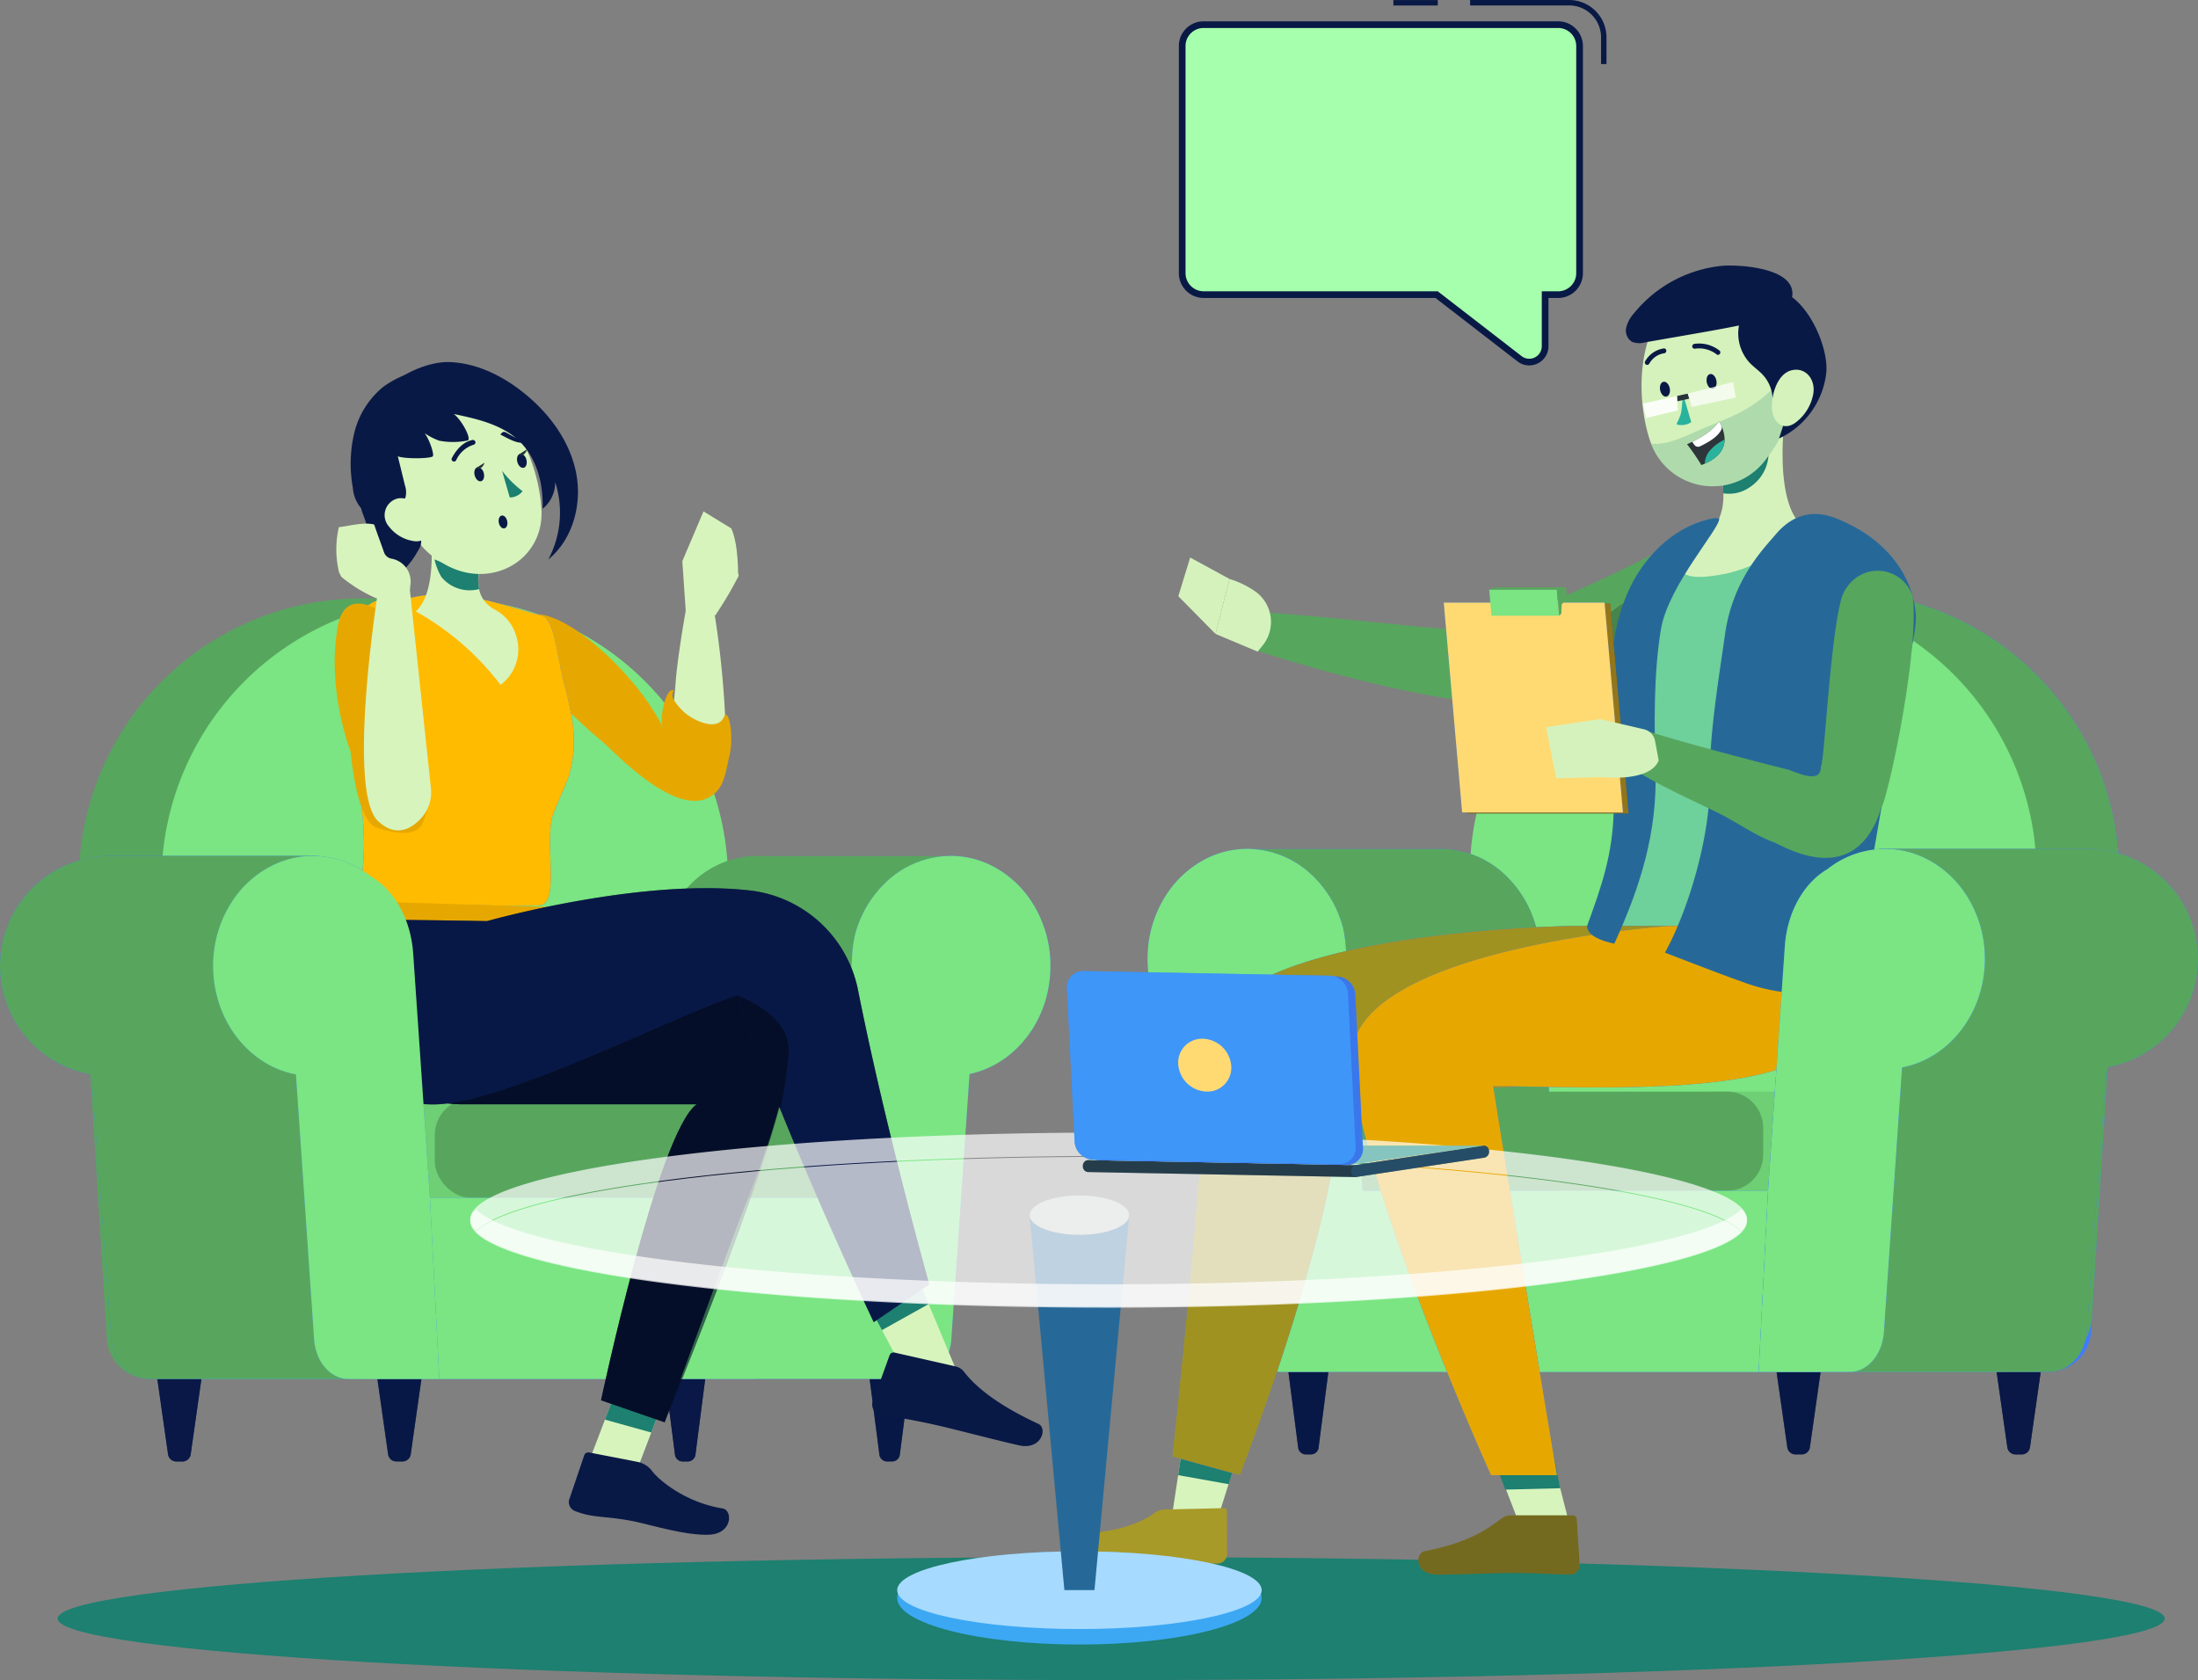 <svg xmlns="http://www.w3.org/2000/svg" width="328.757" height="251.319" viewBox="0 0 328.757 251.319">
  <rect x="0" y="0" width="328.757" height="251.319" fill="#808080" stroke="none"/>
  <g id="Grupo_83921" data-name="Grupo 83921" transform="translate(-635.668 -8890.803)">
    <g id="Shadow" transform="translate(644.293 9123.717)">
      <path id="_Path_" data-name="&lt;Path&gt;" d="M157.572,0C244.6,0,315.145,4.12,315.145,9.2S244.6,18.4,157.572,18.4,0,14.285,0,9.2,70.548,0,157.572,0Z" fill="#1d8070"/>
    </g>
    <g id="Character_2" data-name="Character 2" transform="translate(794.814 8930.526)">
      <g id="Grupo_83490" data-name="Grupo 83490" transform="translate(0 0)">
        <g id="Grupo_83461" data-name="Grupo 83461" transform="translate(56.438 48.736)">
          <g id="Grupo_83460" data-name="Grupo 83460" transform="translate(12.355)">
            <path id="Trazado_143963" data-name="Trazado 143963" d="M410.8,337.378l4.127-65.711a42.388,42.388,0,0,0-42.3-45.045h0a42.389,42.389,0,0,0-42.321,40l-4.328,76.75h78.443A6.4,6.4,0,0,0,410.8,337.378Z" transform="translate(-325.974 -226.622)" fill="#407bff"/>
            <path id="Trazado_143964" data-name="Trazado 143964" d="M410.95,335l3.977-63.332a42.388,42.388,0,0,0-42.3-45.045h0a42.389,42.389,0,0,0-42.321,40l-4.328,76.75h76.058A8.935,8.935,0,0,0,410.95,335Z" transform="translate(-325.974 -226.622)" fill="#58a65e"/>
          </g>
          <path id="Trazado_143965" data-name="Trazado 143965" d="M395.221,343.374l4.5-71.706a42.388,42.388,0,0,0-42.3-45.045h0a42.388,42.388,0,0,0-42.321,40l-4.328,76.75Z" transform="translate(-310.772 -226.622)" fill="#7ae582"/>
        </g>
        <g id="Grupo_83462" data-name="Grupo 83462" transform="translate(139.483 165.491)">
          <path id="Trazado_143966" data-name="Trazado 143966" d="M415.712,382.628H416.8a1.236,1.236,0,0,0,1.156-1.1l1.6-11.24h-6.593l1.6,11.24A1.236,1.236,0,0,0,415.712,382.628Z" transform="translate(-412.957 -370.286)" fill="#091946"/>
          <path id="Trazado_143967" data-name="Trazado 143967" d="M415.712,382.628H416.8a1.236,1.236,0,0,0,1.156-1.1l1.6-11.24h-6.593l1.6,11.24A1.236,1.236,0,0,0,415.712,382.628Z" transform="translate(-412.957 -370.286)" fill="#091946" opacity="0.7"/>
        </g>
        <g id="Grupo_83463" data-name="Grupo 83463" transform="translate(33.562 165.491)">
          <path id="Trazado_143968" data-name="Trazado 143968" d="M285.12,382.628h.983a1.173,1.173,0,0,0,1.048-1.1l1.449-11.24h-5.977l1.449,11.24A1.173,1.173,0,0,0,285.12,382.628Z" transform="translate(-282.623 -370.286)" fill="#091946"/>
          <path id="Trazado_143969" data-name="Trazado 143969" d="M285.12,382.628h.983a1.173,1.173,0,0,0,1.048-1.1l1.449-11.24h-5.977l1.449,11.24A1.173,1.173,0,0,0,285.12,382.628Z" transform="translate(-282.623 -370.286)" fill="#091946" opacity="0.5"/>
        </g>
        <g id="Grupo_83464" data-name="Grupo 83464" transform="translate(64.132 165.491)">
          <path id="Trazado_143970" data-name="Trazado 143970" d="M322.736,382.628h.983a1.174,1.174,0,0,0,1.048-1.1l1.449-11.24h-5.977l1.449,11.24A1.173,1.173,0,0,0,322.736,382.628Z" transform="translate(-320.239 -370.286)" fill="#407bff"/>
          <path id="Trazado_143971" data-name="Trazado 143971" d="M322.736,382.628h.983a1.174,1.174,0,0,0,1.048-1.1l1.449-11.24h-5.977l1.449,11.24A1.173,1.173,0,0,0,322.736,382.628Z" transform="translate(-320.239 -370.286)" fill="#fff" opacity="0.7"/>
        </g>
        <g id="Grupo_83465" data-name="Grupo 83465" transform="translate(106.571 165.491)">
          <path id="Trazado_143972" data-name="Trazado 143972" d="M375.214,382.628H376.3a1.236,1.236,0,0,0,1.156-1.1l1.6-11.24h-6.593l1.6,11.24A1.236,1.236,0,0,0,375.214,382.628Z" transform="translate(-372.459 -370.286)" fill="#091946"/>
          <path id="Trazado_143973" data-name="Trazado 143973" d="M375.214,382.628H376.3a1.236,1.236,0,0,0,1.156-1.1l1.6-11.24h-6.593l1.6,11.24A1.236,1.236,0,0,0,375.214,382.628Z" transform="translate(-372.459 -370.286)" fill="#091946" opacity="0.5"/>
        </g>
        <g id="Grupo_83467" data-name="Grupo 83467" transform="translate(28.239 87.254)">
          <g id="Grupo_83466" data-name="Grupo 83466">
            <path id="Trazado_143974" data-name="Trazado 143974" d="M321.377,325.17h-28.9l-1.914-27.862-.408-5.981v-.009l-.189-2.753a19.268,19.268,0,0,0-.283-2.155c-.032-.155-.071-.32-.1-.475a1.763,1.763,0,0,0-.086-.347,16.68,16.68,0,0,0-4.4-7.478,14.16,14.16,0,0,0-9.023-4.068h27.18q.447-.026.895-.026a14.113,14.113,0,0,1,9.847,4.094,16.672,16.672,0,0,1,4.4,7.478,1.656,1.656,0,0,1,.086.347,17.679,17.679,0,0,1,.385,2.631l.188,2.753v.009Z" transform="translate(-276.073 -274.017)" fill="#407bff"/>
            <path id="Trazado_143975" data-name="Trazado 143975" d="M321.377,325.17h-28.9l-1.914-27.862-.408-5.981v-.009l-.189-2.753a19.268,19.268,0,0,0-.283-2.155c-.032-.155-.071-.32-.1-.475a1.763,1.763,0,0,0-.086-.347,16.68,16.68,0,0,0-4.4-7.478,14.16,14.16,0,0,0-9.023-4.068h27.18q.447-.026.895-.026a14.113,14.113,0,0,1,9.847,4.094,16.672,16.672,0,0,1,4.4,7.478,1.656,1.656,0,0,1,.086.347,17.679,17.679,0,0,1,.385,2.631l.188,2.753v.009Z" transform="translate(-276.073 -274.017)" fill="#58a65e"/>
          </g>
        </g>
        <g id="Grupo_83468" data-name="Grupo 83468" transform="translate(96.446 123.565)" opacity="0.1">
          <path id="Trazado_143976" data-name="Trazado 143976" d="M360,318.7h11.609c2.822,0,5.109,1.786,5.109,3.99v6.866c0,2.2-2.288,3.99-5.109,3.99H360Z" transform="translate(-360 -318.698)"/>
        </g>
        <g id="Grupo_83469" data-name="Grupo 83469" transform="translate(44.648 123.565)">
          <path id="Trazado_144449" data-name="Trazado 144449" d="M5.425,0H54.5a5.425,5.425,0,0,1,5.425,5.425v4A5.425,5.425,0,0,1,54.5,14.845H5.425A5.425,5.425,0,0,1,0,9.42v-4A5.425,5.425,0,0,1,5.425,0Z" transform="translate(59.927 14.845) rotate(180)" fill="#58a65e"/>
        </g>
        <path id="Trazado_143977" data-name="Trazado 143977" d="M437.546,290.48a16.467,16.467,0,0,1-13.658,16.229l-2.995,39.6c-.26,3.367-2.7,5.947-5.626,5.947H383.389c2.926,0,5.367-2.58,5.626-5.947l1.6-21.137,1.394-18.462a16.427,16.427,0,0,0,11.814-8.664c.156-.285.295-.588.424-.892a16.209,16.209,0,0,0,1.42-6.673,16.481,16.481,0,0,0-.346-3.358c-.087-.441-.2-.883-.32-1.308a16.7,16.7,0,0,0-2.736-5.357l-.008-.009a16.5,16.5,0,0,0-13.053-6.431h31.878a16.5,16.5,0,0,1,13.053,6.431l.008.009A16.418,16.418,0,0,1,437.546,290.48Z" transform="translate(-267.935 -186.763)" fill="#407bff"/>
        <path id="Trazado_143978" data-name="Trazado 143978" d="M437.546,290.48a16.467,16.467,0,0,1-13.658,16.229l-2.995,39.6c-.26,3.367-2.7,5.947-5.626,5.947H383.389c2.926,0,5.367-2.58,5.626-5.947l1.6-21.137,1.394-18.462a16.427,16.427,0,0,0,11.814-8.664c.156-.285.295-.588.424-.892a16.209,16.209,0,0,0,1.42-6.673,16.481,16.481,0,0,0-.346-3.358c-.087-.441-.2-.883-.32-1.308a16.7,16.7,0,0,0-2.736-5.357l-.008-.009a16.5,16.5,0,0,0-13.053-6.431h31.878a16.5,16.5,0,0,1,13.053,6.431l.008.009A16.418,16.418,0,0,1,437.546,290.48Z" transform="translate(-267.935 -186.763)" fill="#58a65e"/>
        <path id="Trazado_143979" data-name="Trazado 143979" d="M381.94,290.481c0,8.132-5.352,14.9-12.385,16.225l-2.714,39.6c-.234,3.37-2.445,5.951-5.1,5.951H276.619c-2.651,0-4.863-2.58-5.1-5.951l-2.723-39.66c-6.89-1.447-12.1-8.133-12.1-16.163a17.542,17.542,0,0,1,2.751-9.517,15.487,15.487,0,0,1,5.508-5.208,13.639,13.639,0,0,1,6.671-1.743,14.135,14.135,0,0,1,9.846,4.1,16.632,16.632,0,0,1,4.4,7.476,1.954,1.954,0,0,1,.085.352,17.5,17.5,0,0,1,.383,2.627l.191,2.753v.007l2.318,33.843H349.51l2.51-36.6c.362-5.169,2.878-9.478,6.372-11.518a13.867,13.867,0,0,1,7.726-2.995,8.425,8.425,0,0,1,.893-.039,13.517,13.517,0,0,1,6.486,1.65c.064.024.12.063.184.093a15.384,15.384,0,0,1,5.167,4.692l.007.008A17.543,17.543,0,0,1,381.94,290.481Z" transform="translate(-244.204 -186.763)" fill="#407bff"/>
        <g id="Grupo_83470" data-name="Grupo 83470" transform="translate(12.489 87.25)">
          <path id="Trazado_143980" data-name="Trazado 143980" d="M348.106,352.254H276.619c-2.651,0-4.863-2.58-5.1-5.951l-2.723-39.66c-6.89-1.447-12.1-8.133-12.1-16.163a17.542,17.542,0,0,1,2.751-9.517,15.487,15.487,0,0,1,5.508-5.208,13.639,13.639,0,0,1,6.671-1.743,14.135,14.135,0,0,1,9.846,4.1,16.632,16.632,0,0,1,4.4,7.476,1.954,1.954,0,0,1,.085.352,17.5,17.5,0,0,1,.383,2.627l.191,2.753v.007l2.318,33.843H349.51Z" transform="translate(-256.693 -274.013)" fill="#7ae582"/>
        </g>
        <g id="Grupo_83488" data-name="Grupo 83488">
          <g id="Grupo_83487" data-name="Grupo 83487">
            <g id="Grupo_83471" data-name="Grupo 83471" transform="translate(28.636 42.742)">
              <path id="Trazado_143981" data-name="Trazado 143981" d="M342.552,229.385c-1.412.783-2.708,1.486-4.042,2.172s-2.688,1.33-4.042,1.959c-2.731,1.247-5.5,2.429-8.345,3.47a89.7,89.7,0,0,1-8.745,2.767,55.473,55.473,0,0,1-9.392,1.681l-.67.062-.323-.024c-2.867-.331-5.411-.852-7.962-1.381s-5.082-1.129-7.586-1.765-4.989-1.3-7.471-2.019-4.955-1.451-7.412-2.291l1.13-5.643c5.109.33,10.212.843,15.269,1.343l7.549.757c2.485.239,5.028.451,7.256.536l-.984.023a54.236,54.236,0,0,0,7.524-1.9c2.549-.834,5.1-1.738,7.632-2.834s5.067-2.207,7.572-3.4c1.279-.587,2.529-1.208,3.746-1.815s2.517-1.256,3.63-1.838Z" transform="translate(-276.562 -219.246)" fill="#58a65e"/>
              <path id="Trazado_143982" data-name="Trazado 143982" d="M342.552,229.385c-1.412.783-2.708,1.486-4.042,2.172s-2.688,1.33-4.042,1.959c-2.731,1.247-5.5,2.429-8.345,3.47a89.7,89.7,0,0,1-8.745,2.767,55.473,55.473,0,0,1-9.392,1.681l-.67.062-.323-.024c-2.867-.331-5.411-.852-7.962-1.381s-5.082-1.129-7.586-1.765-4.989-1.3-7.471-2.019-4.955-1.451-7.412-2.291l1.13-5.643c5.109.33,10.212.843,15.269,1.343l7.549.757c2.485.239,5.028.451,7.256.536l-.984.023a54.236,54.236,0,0,0,7.524-1.9c2.549-.834,5.1-1.738,7.632-2.834s5.067-2.207,7.572-3.4c1.279-.587,2.529-1.208,3.746-1.815s2.517-1.256,3.63-1.838Z" transform="translate(-276.562 -219.246)" fill="#58a65e" opacity="0.1"/>
            </g>
            <path id="Trazado_143983" data-name="Trazado 143983" d="M275.236,226.262a13.85,13.85,0,0,0-3.931-1.922l-2.1,8.215,6.3,2.652.716-.877A5.6,5.6,0,0,0,275.236,226.262Z" transform="translate(-246.547 -177.459)" fill="#d5f2bc"/>
            <path id="Trazado_143984" data-name="Trazado 143984" d="M267.922,231.816l2.1-8.215-5.884-3.208-1.775,5.785Z" transform="translate(-245.267 -176.719)" fill="#d5f2bc"/>
            <path id="Trazado_143985" data-name="Trazado 143985" d="M333.409,239.138l.228-.011.1.02c3.1-.337,12.226-1.871,18.831-8.38-.99-1.9-2.337-3.376-3.987-3.707C344.034,226.231,338.458,229.49,333.409,239.138Z" transform="translate(-258.574 -177.945)" opacity="0.2" style="isolation: isolate"/>
            <path id="Trazado_143986" data-name="Trazado 143986" d="M339.98,279.269c7.785-21.022,2.663-40.355,3.642-51.056a12.222,12.222,0,0,1,9.862-10.875c5.322-1.029,11.889-2.18,18.161-3.026a12.285,12.285,0,0,1,13.93,12.34c-.549,31.715-10.709,52.617-10.709,52.617l-16.412-.071Z" transform="translate(-259.805 -175.56)" fill="#407bff"/>
            <path id="Trazado_143987" data-name="Trazado 143987" d="M339.98,279.269c7.785-21.022,2.663-40.355,3.642-51.056a12.222,12.222,0,0,1,9.862-10.875c5.322-1.029,11.889-2.18,18.161-3.026a12.285,12.285,0,0,1,13.93,12.34c-.549,31.715-10.709,52.617-10.709,52.617l-16.412-.071Z" transform="translate(-259.805 -175.56)" fill="#7ae582" opacity="0.8"/>
            <g id="character-2--inject-102" transform="translate(0 98.78)">
              <path id="Trazado_143988" data-name="Trazado 143988" d="M262.879,382.54,260.8,396.22h6.613l4.341-13.68Z" transform="translate(-244.973 -305.871)" fill="#d7f4bd"/>
              <path id="Trazado_143989" data-name="Trazado 143989" d="M256.307,395.57l8.836-.206a.5.5,0,0,1,.554.484l.02,6.486a1.484,1.484,0,0,1-1.455,1.325c-3.072.023-4.534-.114-8.421-.021a99.678,99.678,0,0,1-12.364-.815c-3.147-.538-2.3-3.492-.873-3.54,6.426-.235,10.015-1.574,12.32-3.231A2.429,2.429,0,0,1,256.307,395.57Z" transform="translate(-241.326 -308.272)" fill="#a89a28"/>
              <path id="Trazado_143990" data-name="Trazado 143990" d="M262.332,388.027l.836-5.486h8.871l-2.136,6.84Z" transform="translate(-245.26 -305.871)" fill="#1d8070" opacity="0.998"/>
              <g id="Grupo_83472" data-name="Grupo 83472" transform="translate(16.182 0.008)">
                <path id="Trazado_143991" data-name="Trazado 143991" d="M321.156,288.21s-53.756.534-54.593,17.561c-1.189,24.479-5.326,61.8-5.326,61.8l10.138,2.787s14.46-37.005,15.024-56.122c15.12-3.013,54,0,58.564-9.931a26.692,26.692,0,0,0,1.724-16.095Z" transform="translate(-261.238 -288.21)" fill="#407bff"/>
                <path id="Trazado_143992" data-name="Trazado 143992" d="M321.156,288.21s-53.756.534-54.593,17.561c-1.189,24.479-5.326,61.8-5.326,61.8l10.138,2.787s14.46-37.005,15.024-56.122c15.12-3.013,54,0,58.564-9.931a26.692,26.692,0,0,0,1.724-16.095Z" transform="translate(-261.238 -288.21)" fill="#a09221"/>
              </g>
              <path id="Trazado_143993" data-name="Trazado 143993" d="M321.558,388.936l3.589,9.282h7.246l-2.5-9.762Z" transform="translate(-256.354 -306.979)" fill="#d7f4bd"/>
              <path id="Trazado_143994" data-name="Trazado 143994" d="M330.214,390.053l-1.407-7.142-9.153,1.138L322,390.258Z" transform="translate(-255.997 -305.94)" fill="#1d8070"/>
              <path id="Trazado_143995" data-name="Trazado 143995" d="M320.368,396.685h9.249a.571.571,0,0,1,.61.525v.01l.453,6.933a1.432,1.432,0,0,1-1.443,1.394c-3.219-.053-4.763-.236-8.832-.236-2.5,0-7.547.245-11.007.245s-3.357-3.235-1.9-3.506c6.576-1.315,9.119-3.13,11.44-4.865A2.473,2.473,0,0,1,320.368,396.685Z" transform="translate(-253.542 -308.52)" fill="#746a1f"/>
              <path id="Trazado_143996" data-name="Trazado 143996" d="M341.823,288.208s-48.756,3.3-47.556,20.323c1.31,18.631,20.835,61.825,20.835,61.825h9.858s-6.552-39.2-9.526-58.18c13.749,0,45.621,2.074,50.2-7.882a26.641,26.641,0,0,0,1.714-16.095Z" transform="translate(-251.238 -288.2)" fill="#407bff"/>
              <path id="Trazado_143997" data-name="Trazado 143997" d="M341.823,288.208s-48.756,3.3-47.556,20.323c1.31,18.631,20.835,61.825,20.835,61.825h9.858s-6.552-39.2-9.526-58.18c13.749,0,45.621,2.074,50.2-7.882a26.641,26.641,0,0,0,1.714-16.095Z" transform="translate(-251.238 -288.2)" fill="#e6a800"/>
            </g>
            <path id="Trazado_143998" data-name="Trazado 143998" d="M360.543,200.98c1.125,4.338,1.477,9.739-4.587,11.986-1.681,2.68-2.506,5.505,3.977,4.5a19.935,19.935,0,0,0,13.075-7.4c-3.881-3.391-3.17-13.808-2.189-19.686Z" transform="translate(-262.573 -171.098)" fill="#d5f2bc"/>
            <g id="Grupo_83473" data-name="Grupo 83473" transform="translate(78.241 37.777)">
              <path id="Trazado_143999" data-name="Trazado 143999" d="M356.639,213.137c-5.561.957-10.142,5.258-12.6,10.34s-3.044,10.867-3,16.51.69,11.277.541,16.919c-.172,6.519-1.745,11.11-3.986,17.235,0,1.456,2.2,2.278,4.072,2.656,3.881-8.478,6.434-16.581,6.164-25.9-.2-6.762-.292-14.462.81-21.137,1.086-6.574,9.079-15.369,8.7-16.568Z" transform="translate(-337.6 -213.137)" fill="#266999"/>
            </g>
            <path id="Trazado_144000" data-name="Trazado 144000" d="M366.7,205.565a5.418,5.418,0,0,1-4.111,1,19.289,19.289,0,0,0-.229-3.152l6.727-5.527a14.547,14.547,0,0,1,.284,2.176A6.16,6.16,0,0,1,366.7,205.565Z" transform="translate(-263.997 -172.503)" fill="#1d8070" style="isolation: isolate"/>
            <g id="Grupo_83481" data-name="Grupo 83481" transform="translate(84.049)">
              <g id="Grupo_83474" data-name="Grupo 83474">
                <path id="Trazado_144001" data-name="Trazado 144001" d="M353.882,171.508c-7.117,4.017-7.19,15.39-5,21.962a9.852,9.852,0,0,0,17.258,2.9c3.476-4.4,2.976-8.838,2.805-16.471S361,167.49,353.882,171.508Z" transform="translate(-345.284 -167.29)" fill="#d5f2bc"/>
                <path id="Trazado_144002" data-name="Trazado 144002" d="M356.5,195.1c-2.293.981-4.806,2.258-7.121,1.983a9.842,9.842,0,0,0,17.093,2.444c2.844-3.6,3.742-6.039,2.905-12.606C364.939,192.136,361.4,193,356.5,195.1Z" transform="translate(-345.614 -170.45)" fill="#1d8070" opacity="0.2" style="isolation: isolate"/>
                <path id="Trazado_144003" data-name="Trazado 144003" d="M366.381,174.259a6.488,6.488,0,0,0,.723,7.778c.642.672,1.429,1.2,2.049,1.891a5.564,5.564,0,0,1,1.4,3.946,4.078,4.078,0,0,1,3.858-3.434q-1.448,4.47-2.9,8.941a12.365,12.365,0,0,0,7.06-9.75C379.187,177.89,372.067,165.521,366.381,174.259Z" transform="translate(-348.617 -167.511)" fill="#091946"/>
                <path id="Trazado_144004" data-name="Trazado 144004" d="M345.915,173.837a4.859,4.859,0,0,0-1.133,2.117,1.986,1.986,0,0,0,.856,2.1,3.005,3.005,0,0,0,1.93.093l6.489-1.128c3.721-.647,7.446-1.295,11.119-2.174,1.649-.395,3.5-1.016,4.151-2.581,2.107-5.079-6.888-5.739-9.888-5.595A19.4,19.4,0,0,0,345.915,173.837Z" transform="translate(-344.746 -166.654)" fill="#091946"/>
                <path id="Trazado_144005" data-name="Trazado 144005" d="M374.6,185.9c-2.136.481-3.043,3.545-2.982,5.511.014,2.228,1.651,3.684,3.506,2.339a6.88,6.88,0,0,0,2.667-4.29C378.166,187.355,376.731,185.423,374.6,185.9Z" transform="translate(-349.778 -170.245)" fill="#d5f2bc"/>
                <path id="Trazado_144006" data-name="Trazado 144006" d="M356.256,194.5a2.624,2.624,0,0,1-2.213.336c.823-1.833.714-1.42.964-4.547Z" transform="translate(-346.487 -171.08)" fill="#29b39d"/>
                <path id="Trazado_144007" data-name="Trazado 144007" d="M360.548,182.591a4.32,4.32,0,0,0-3.179-.812h0l-.021,0a.347.347,0,0,1-.4-.291.387.387,0,0,1,.307-.429,4.96,4.96,0,0,1,3.8,1.025l.007.008a.364.364,0,0,1-.033.513.516.516,0,0,1-.16.1A.356.356,0,0,1,360.548,182.591Z" transform="translate(-347.032 -169.344)" fill="#091946"/>
                <path id="Trazado_144008" data-name="Trazado 144008" d="M348.4,184.316l-.023-.014a.348.348,0,0,1-.1-.482,3.816,3.816,0,0,1,2.79-1.914h.026a.34.34,0,0,1,.34.34.38.38,0,0,1-.351.392,3.042,3.042,0,0,0-2.193,1.543.386.386,0,0,1-.293.186A.323.323,0,0,1,348.4,184.316Z" transform="translate(-345.396 -169.51)" fill="#091946"/>
              </g>
              <g id="Grupo_83475" data-name="Grupo 83475" transform="translate(9.132 23.296)">
                <path id="Trazado_144009" data-name="Trazado 144009" d="M355.983,198.745a31.777,31.777,0,0,1,2.151,3.126c.171-.068.341-.136.508-.215,2.288-.99,2.939-2.37,2.967-3.6a5.128,5.128,0,0,0-.868-2.74c-.82,1.408-2.864,2.531-3.985,3.074C356.289,198.627,355.983,198.745,355.983,198.745Z" transform="translate(-355.983 -195.319)" fill="#2e353a"/>
                <path id="Trazado_144010" data-name="Trazado 144010" d="M356.934,198.393l.326.453a.683.683,0,0,0,.84.222c1.691-.8,2.812-1.644,3.219-2.545a.661.661,0,0,0-.026-.549,4.371,4.371,0,0,0-.374-.655C360.1,196.727,358.056,197.85,356.934,198.393Z" transform="translate(-356.161 -195.319)" fill="#fff"/>
                <path id="Trazado_144011" data-name="Trazado 144011" d="M359.255,202.289c2.288-.99,2.939-2.37,2.967-3.6a6.707,6.707,0,0,0-2.267,1.712A3.216,3.216,0,0,0,359.255,202.289Z" transform="translate(-356.596 -195.95)" fill="#29b39d"/>
              </g>
              <g id="Grupo_83476" data-name="Grupo 83476" transform="translate(5.077 17.376)">
                <path id="Trazado_144012" data-name="Trazado 144012" d="M351.529,188.042c-.4.072-.623.638-.5,1.247s.544,1.05.939.969.623-.638.5-1.247S351.927,187.969,351.529,188.042Z" transform="translate(-350.993 -188.034)" fill="#091946"/>
              </g>
              <g id="Grupo_83477" data-name="Grupo 83477" transform="translate(12.05 16.219)">
                <path id="Trazado_144013" data-name="Trazado 144013" d="M360.109,186.618c-.4.072-.623.638-.5,1.247s.545,1.05.94.969.623-.637.5-1.247S360.507,186.545,360.109,186.618Z" transform="translate(-359.573 -186.61)" fill="#091946"/>
              </g>
              <g id="Grupo_83480" data-name="Grupo 83480" transform="translate(2.537 17.426)">
                <path id="Trazado_144014" data-name="Trazado 144014" d="M347.867,191.8,353,190.643l.087,2.177-4.766,1.141Z" transform="translate(-347.867 -188.573)" fill="#fff" opacity="0.9"/>
                <g id="Grupo_83478" data-name="Grupo 83478" transform="translate(6.691)" opacity="0.8">
                  <path id="Trazado_144015" data-name="Trazado 144015" d="M356.1,189.824l.613,2,6.577-1.416-.39-2.313Z" transform="translate(-356.1 -188.096)" fill="#fff" opacity="0.9"/>
                </g>
                <g id="Grupo_83479" data-name="Grupo 83479" transform="translate(5.129 1.728)">
                  <path id="Trazado_144016" data-name="Trazado 144016" d="M354.21,191.365l-.032-.8,1.562-.342.232.757Z" transform="translate(-354.178 -190.222)" fill="#263238"/>
                </g>
              </g>
            </g>
            <path id="Trazado_144017" data-name="Trazado 144017" d="M351.92,277.994s9.256,3.586,11.369,4.289a27.051,27.051,0,0,0,7.619,1.747,9.371,9.371,0,0,0,7.207-2.693c2.211-2.356,2.9-5.937,3.473-9.287q2.547-14.786,5.091-29.571c.837-4.86,2.948-12.164,2.77-14.946-.331-5.118-3.592-11.16-11.891-14.489-3.223-1.294-6.407-.8-9.125,2.454-1.621,1.94-6.352,6.6-7.513,14.817-.932,6.584-2.374,15.11-2.285,21.8C358.75,260.889,355.255,271.977,351.92,277.994Z" transform="translate(-262.041 -175.219)" fill="#266999"/>
            <g id="Grupo_83482" data-name="Grupo 83482" transform="translate(83.881 45.663)">
              <path id="Trazado_144018" data-name="Trazado 144018" d="M387.619,226.79c.944,8.568-3.791,30.161-4.706,31.455-3.881,12.529-14.55,5.777-16.1,5.2-2.691-.994-5.429-2.932-7.988-4.226-4.968-2.467-9.669-4.452-14.288-7.522l2.6-5.135c5.058,1.729,19.389,5.428,21.75,6,1.027.268,5.016,2.363,4.974-.4.566-.918,1.347-18.8,3.061-25.124a5.366,5.366,0,0,1,1-1.945l.156-.2a5.477,5.477,0,0,1,9.539,1.887Z" transform="translate(-344.54 -222.841)" fill="#58a65e"/>
              <path id="Trazado_144019" data-name="Trazado 144019" d="M387.619,226.79c.944,8.568-3.791,30.161-4.706,31.455-3.881,12.529-14.55,5.777-16.1,5.2-2.691-.994-5.429-2.932-7.988-4.226-4.968-2.467-9.669-4.452-14.288-7.522l2.6-5.135c5.058,1.729,19.389,5.428,21.75,6,1.027.268,5.016,2.363,4.974-.4.566-.918,1.347-18.8,3.061-25.124a5.366,5.366,0,0,1,1-1.945l.156-.2a5.477,5.477,0,0,1,9.539,1.887Z" transform="translate(-344.54 -222.841)" fill="#58a65e" opacity="0.1"/>
            </g>
            <g id="Grupo_83486" data-name="Grupo 83486" transform="translate(56.797 48.108)">
              <g id="Grupo_83484" data-name="Grupo 83484" transform="translate(0 0.345)">
                <g id="Grupo_83483" data-name="Grupo 83483" transform="translate(0.849 2.119)">
                  <path id="Trazado_144020" data-name="Trazado 144020" d="M339.058,260.269H315l-2.746-31.388h24.054Z" transform="translate(-312.258 -228.881)" fill="#263238"/>
                  <path id="Trazado_144021" data-name="Trazado 144021" d="M339.058,260.269H315l-2.746-31.388h24.054Z" transform="translate(-312.258 -228.881)" fill="#fb0" opacity="0.5"/>
                </g>
                <path id="Trazado_144022" data-name="Trazado 144022" d="M338.013,260.074H313.959l-2.746-31.388h24.054Z" transform="translate(-311.213 -226.725)" fill="#407bff"/>
                <path id="Trazado_144023" data-name="Trazado 144023" d="M338.013,260.074H313.959l-2.746-31.388h24.054Z" transform="translate(-311.213 -226.725)" fill="#ffda73"/>
                <path id="Trazado_144024" data-name="Trazado 144024" d="M330.036,230.2H319.92l-.343-3.922h10.117Z" transform="translate(-312.779 -226.273)" fill="#7ae582"/>
              </g>
              <g id="Grupo_83485" data-name="Grupo 83485" transform="translate(6.797)">
                <path id="Trazado_144025" data-name="Trazado 144025" d="M319.576,226.194l1-.345h10.475l.142,1.67-.779.9-.052,1.364-.324.33-.343-3.922Z" transform="translate(-319.576 -225.849)" fill="#58a65e"/>
                <path id="Trazado_144026" data-name="Trazado 144026" d="M319.576,226.194l1-.345h10.475l.142,1.67-.779.9-.052,1.364-.324.33-.343-3.922Z" transform="translate(-319.576 -225.849)" fill="#58a65e" opacity="0.5"/>
              </g>
            </g>
            <path id="Trazado_144027" data-name="Trazado 144027" d="M348.2,253.375l.549,2.933c-1.3,3.384-8.758,2.49-8.758,2.49l-.012-8.669,6.576,1.528A2.188,2.188,0,0,1,348.2,253.375Z" transform="translate(-259.805 -182.289)" fill="#d5f2bc"/>
            <path id="Trazado_144028" data-name="Trazado 144028" d="M338.118,250.129l.037,8.689-6.6.164-1.514-7.645Z" transform="translate(-257.943 -182.289)" fill="#d5f2bc"/>
          </g>
        </g>
        <g id="Grupo_83489" data-name="Grupo 83489" transform="translate(103.902 87.25)">
          <path id="Trazado_144029" data-name="Trazado 144029" d="M370.579,325.168l2.51-36.6c.362-5.169,2.878-9.478,6.372-11.518a13.867,13.867,0,0,1,7.726-2.995,8.426,8.426,0,0,1,.893-.039,13.517,13.517,0,0,1,6.486,1.65c.064.024.12.063.184.093a15.385,15.385,0,0,1,5.167,4.692l.007.008a17.544,17.544,0,0,1,3.084,10.025c0,8.132-5.352,14.9-12.385,16.225l-2.714,39.6c-.234,3.37-2.445,5.951-5.1,5.951H369.175Z" transform="translate(-369.175 -274.013)" fill="#407bff"/>
          <path id="Trazado_144030" data-name="Trazado 144030" d="M370.579,325.168l2.51-36.6c.362-5.169,2.878-9.478,6.372-11.518a13.867,13.867,0,0,1,7.726-2.995,8.426,8.426,0,0,1,.893-.039,13.517,13.517,0,0,1,6.486,1.65c.064.024.12.063.184.093a15.385,15.385,0,0,1,5.167,4.692l.007.008a17.544,17.544,0,0,1,3.084,10.025c0,8.132-5.352,14.9-12.385,16.225l-2.714,39.6c-.234,3.37-2.445,5.951-5.1,5.951H369.175Z" transform="translate(-369.175 -274.013)" fill="#7ae582"/>
        </g>
      </g>
    </g>
    <g id="Grupo_83491" data-name="Grupo 83491" transform="translate(812.49 8894.491)">
      <path id="Trazado_144031" data-name="Trazado 144031" d="M145.16,126.864v33.979a3.212,3.212,0,0,0,3.21,3.21h34.84l12.434,9.614a2.373,2.373,0,0,0,3.8-1.9v-7.712h1.942a3.212,3.212,0,0,0,3.21-3.21V126.856a3.2,3.2,0,0,0-3.21-3.186H148.354A3.194,3.194,0,0,0,145.16,126.864Z" transform="translate(-145.16 -123.67)" fill="#a6ffac" stroke="#091946" stroke-miterlimit="10" stroke-width="1"/>
    </g>
    <g id="Grupo_83492" data-name="Grupo 83492" transform="translate(844.076 8890.803)">
      <rect id="Rectángulo_32589" data-name="Rectángulo 32589" width="6.64" height="0.813" transform="translate(0 0.008)" fill="#091946"/>
      <path id="Trazado_144032" data-name="Trazado 144032" d="M158.57,127.357h.813V123.35a5.583,5.583,0,0,0-5.582-5.575H138.985v.813H153.8a4.77,4.77,0,0,1,4.77,4.762Z" transform="translate(-127.509 -117.775)" fill="#091946"/>
    </g>
    <g id="Character_1" data-name="Character 1" transform="translate(635.668 8944.968)">
      <g id="Grupo_83534" data-name="Grupo 83534" transform="translate(0 0)">
        <g id="Grupo_83500" data-name="Grupo 83500" transform="translate(11.779 35.346)">
          <g id="Grupo_83499" data-name="Grupo 83499">
            <path id="Trazado_144037" data-name="Trazado 144037" d="M64.206,338.672,60.079,272.96a42.388,42.388,0,0,1,42.3-45.045h0a42.389,42.389,0,0,1,42.321,40l4.328,76.751H70.59A6.4,6.4,0,0,1,64.206,338.672Z" transform="translate(-59.994 -227.915)" fill="#58a65e"/>
            <path id="Trazado_144038" data-name="Trazado 144038" d="M64.057,336.292,60.079,272.96a42.388,42.388,0,0,1,42.3-45.045h0a42.389,42.389,0,0,1,42.321,40l4.328,76.751H72.974A8.936,8.936,0,0,1,64.057,336.292Z" transform="translate(-59.994 -227.915)" fill="#58a65e" opacity="0.1"/>
          </g>
          <path id="Trazado_144039" data-name="Trazado 144039" d="M79.785,344.667l-4.5-71.707a42.388,42.388,0,0,1,42.3-45.045h0a42.389,42.389,0,0,1,42.321,40l4.328,76.751Z" transform="translate(-62.842 -227.915)" fill="#7ae582"/>
        </g>
        <g id="Grupo_83501" data-name="Grupo 83501" transform="translate(23.534 152.102)">
          <path id="Trazado_144040" data-name="Trazado 144040" d="M78.3,383.921H77.212a1.237,1.237,0,0,1-1.156-1.1l-1.6-11.24h6.593l-1.6,11.24A1.236,1.236,0,0,1,78.3,383.921Z" transform="translate(-74.458 -371.58)" fill="#091946"/>
          <path id="Trazado_144041" data-name="Trazado 144041" d="M78.3,383.921H77.212a1.237,1.237,0,0,1-1.156-1.1l-1.6-11.24h6.593l-1.6,11.24A1.236,1.236,0,0,1,78.3,383.921Z" transform="translate(-74.458 -371.58)" fill="#091946" opacity="0.7"/>
        </g>
        <g id="Grupo_83502" data-name="Grupo 83502" transform="translate(130.072 152.102)">
          <path id="Trazado_144042" data-name="Trazado 144042" d="M209.03,383.921h-.983a1.174,1.174,0,0,1-1.048-1.1l-1.449-11.24h5.977l-1.449,11.24A1.173,1.173,0,0,1,209.03,383.921Z" transform="translate(-205.55 -371.58)" fill="#091946"/>
          <path id="Trazado_144043" data-name="Trazado 144043" d="M209.03,383.921h-.983a1.174,1.174,0,0,1-1.048-1.1l-1.449-11.24h5.977l-1.449,11.24A1.173,1.173,0,0,1,209.03,383.921Z" transform="translate(-205.55 -371.58)" fill="#091946" opacity="0.5"/>
        </g>
        <g id="Grupo_83503" data-name="Grupo 83503" transform="translate(99.501 152.102)">
          <path id="Trazado_144044" data-name="Trazado 144044" d="M171.413,383.921h-.982a1.174,1.174,0,0,1-1.048-1.1l-1.449-11.24h5.977l-1.449,11.24A1.173,1.173,0,0,1,171.413,383.921Z" transform="translate(-167.934 -371.58)" fill="#091946"/>
          <path id="Trazado_144045" data-name="Trazado 144045" d="M171.413,383.921h-.982a1.174,1.174,0,0,1-1.048-1.1l-1.449-11.24h5.977l-1.449,11.24A1.173,1.173,0,0,1,171.413,383.921Z" transform="translate(-167.934 -371.58)" fill="#091946" opacity="0.7"/>
        </g>
        <g id="Grupo_83504" data-name="Grupo 83504" transform="translate(56.446 152.102)">
          <path id="Trazado_144046" data-name="Trazado 144046" d="M118.794,383.921H117.71a1.237,1.237,0,0,1-1.156-1.1l-1.6-11.24h6.593l-1.6,11.24A1.237,1.237,0,0,1,118.794,383.921Z" transform="translate(-114.956 -371.58)" fill="#091946"/>
          <path id="Trazado_144047" data-name="Trazado 144047" d="M118.794,383.921H117.71a1.237,1.237,0,0,1-1.156-1.1l-1.6-11.24h6.593l-1.6,11.24A1.237,1.237,0,0,1,118.794,383.921Z" transform="translate(-114.956 -371.58)" fill="#091946" opacity="0.5"/>
        </g>
        <g id="Grupo_83506" data-name="Grupo 83506" transform="translate(96.067 73.864)">
          <g id="Grupo_83505" data-name="Grupo 83505">
            <path id="Trazado_144048" data-name="Trazado 144048" d="M163.708,326.463h28.9L194.52,298.6l.408-5.981v-.009l.189-2.753a19.051,19.051,0,0,1,.282-2.154c.032-.156.071-.32.1-.476a1.7,1.7,0,0,1,.086-.346,16.672,16.672,0,0,1,4.4-7.478,14.159,14.159,0,0,1,9.022-4.068H181.834q-.447-.027-.895-.027a14.115,14.115,0,0,0-9.847,4.094,16.677,16.677,0,0,0-4.4,7.478,1.7,1.7,0,0,0-.086.346,17.7,17.7,0,0,0-.384,2.631l-.189,2.753v.009Z" transform="translate(-163.708 -275.31)" fill="#58a65e"/>
            <path id="Trazado_144049" data-name="Trazado 144049" d="M163.708,326.463h28.9L194.52,298.6l.408-5.981v-.009l.189-2.753a19.051,19.051,0,0,1,.282-2.154c.032-.156.071-.32.1-.476a1.7,1.7,0,0,1,.086-.346,16.672,16.672,0,0,1,4.4-7.478,14.159,14.159,0,0,1,9.022-4.068H181.834q-.447-.027-.895-.027a14.115,14.115,0,0,0-9.847,4.094,16.677,16.677,0,0,0-4.4,7.478,1.7,1.7,0,0,0-.086.346,17.7,17.7,0,0,0-.384,2.631l-.189,2.753v.009Z" transform="translate(-163.708 -275.31)" fill="#58a65e" opacity="0.1"/>
          </g>
        </g>
        <g id="Grupo_83507" data-name="Grupo 83507" transform="translate(56.446 110.175)" opacity="0.1">
          <path id="Trazado_144050" data-name="Trazado 144050" d="M131.674,319.991H120.065c-2.822,0-5.11,1.786-5.11,3.989v6.866c0,2.2,2.288,3.99,5.11,3.99h11.608Z" transform="translate(-114.955 -319.991)"/>
        </g>
        <g id="Grupo_83508" data-name="Grupo 83508" transform="translate(65.035 110.176)">
          <rect id="Rectángulo_32590" data-name="Rectángulo 32590" width="59.927" height="14.845" rx="5.425" fill="#58a65e"/>
        </g>
        <path id="Trazado_144051" data-name="Trazado 144051" d="M45.5,291.773A16.466,16.466,0,0,0,59.158,308l2.995,39.6c.259,3.367,2.7,5.946,5.626,5.946H99.656c-2.926,0-5.366-2.579-5.625-5.946l-1.6-21.137L91.036,308a16.426,16.426,0,0,1-11.815-8.663c-.156-.286-.294-.589-.424-.892a16.215,16.215,0,0,1-1.419-6.674,16.486,16.486,0,0,1,.346-3.358c.086-.441.2-.883.319-1.307a16.713,16.713,0,0,1,2.736-5.358l.009-.008A16.491,16.491,0,0,1,93.84,275.31H61.963a16.494,16.494,0,0,0-13.053,6.432l-.009.008A16.419,16.419,0,0,0,45.5,291.773Z" transform="translate(-45.5 -201.446)" fill="#407bff"/>
        <path id="Trazado_144052" data-name="Trazado 144052" d="M45.5,291.773A16.466,16.466,0,0,0,59.158,308l2.995,39.6c.259,3.367,2.7,5.946,5.626,5.946H99.656c-2.926,0-5.366-2.579-5.625-5.946l-1.6-21.137L91.036,308a16.426,16.426,0,0,1-11.815-8.663c-.156-.286-.294-.589-.424-.892a16.215,16.215,0,0,1-1.419-6.674,16.486,16.486,0,0,1,.346-3.358c.086-.441.2-.883.319-1.307a16.713,16.713,0,0,1,2.736-5.358l.009-.008A16.491,16.491,0,0,1,93.84,275.31H61.963a16.494,16.494,0,0,0-13.053,6.432l-.009.008A16.419,16.419,0,0,0,45.5,291.773Z" transform="translate(-45.5 -201.446)" fill="#58a65e"/>
        <path id="Trazado_144053" data-name="Trazado 144053" d="M84.721,291.774c0,8.133,5.352,14.9,12.384,16.225l2.715,39.6c.233,3.37,2.445,5.951,5.1,5.951h85.119c2.651,0,4.862-2.581,5.1-5.951l2.722-39.66c6.89-1.447,12.1-8.132,12.1-16.163a17.537,17.537,0,0,0-2.75-9.516,15.473,15.473,0,0,0-5.508-5.208,13.644,13.644,0,0,0-6.671-1.744,14.136,14.136,0,0,0-9.846,4.1,16.621,16.621,0,0,0-4.4,7.475,1.887,1.887,0,0,0-.085.352,17.294,17.294,0,0,0-.383,2.627l-.192,2.753v.007l-2.318,33.843H117.151l-2.509-36.6c-.362-5.169-2.878-9.478-6.372-11.518a13.867,13.867,0,0,0-7.727-2.995,8.613,8.613,0,0,0-.893-.039,13.523,13.523,0,0,0-6.485,1.65,1.882,1.882,0,0,0-.184.094,15.37,15.37,0,0,0-5.168,4.692l-.007.007A17.549,17.549,0,0,0,84.721,291.774Z" transform="translate(-52.846 -201.446)" fill="#407bff"/>
        <g id="Grupo_83509" data-name="Grupo 83509" transform="translate(64.304 73.86)">
          <path id="Trazado_144054" data-name="Trazado 144054" d="M126.029,353.548h71.487c2.651,0,4.862-2.581,5.1-5.951l2.722-39.66c6.89-1.447,12.1-8.132,12.1-16.163a17.537,17.537,0,0,0-2.75-9.516,15.473,15.473,0,0,0-5.508-5.208,13.644,13.644,0,0,0-6.671-1.744,14.136,14.136,0,0,0-9.846,4.1,16.621,16.621,0,0,0-4.4,7.475,1.887,1.887,0,0,0-.085.352,17.294,17.294,0,0,0-.383,2.627l-.192,2.753v.007l-2.318,33.843H124.625Z" transform="translate(-124.625 -275.306)" fill="#7ae582"/>
        </g>
        <g id="Grupo_83531" data-name="Grupo 83531" transform="translate(49.037)">
          <g id="Grupo_83530" data-name="Grupo 83530">
            <g id="Grupo_83529" data-name="Grupo 83529">
              <g id="Grupo_83528" data-name="Grupo 83528">
                <g id="Grupo_83512" data-name="Grupo 83512" transform="translate(8.121 83.245)">
                  <path id="Trazado_144055" data-name="Trazado 144055" d="M153.13,385.033l6.935,1.921,6.22-16.3-6.929-1.922Z" transform="translate(-122.818 -302.191)" fill="#d7f4bd"/>
                  <path id="Trazado_144056" data-name="Trazado 144056" d="M162.62,387.855a3.634,3.634,0,0,0-2.223-1.35l-7.142-1.388a.648.648,0,0,0-.768.438l-2.209,6.512a1.425,1.425,0,0,0,.872,1.819l.047.015c2.632,1.038,4.412.68,8.53,1.477,2.536.494,7.865,2.181,11.425,2.036s3.55-3.669,2.053-3.927C167.893,392.652,163.827,389.461,162.62,387.855Z" transform="translate(-122.269 -305.256)" fill="#091946"/>
                  <g id="Grupo_83510" data-name="Grupo 83510" transform="translate(33.323 66.545)">
                    <path id="Trazado_144057" data-name="Trazado 144057" d="M166.979,370.663l-3.208,8.4-6.935-1.927,3.208-8.4Z" transform="translate(-156.836 -368.736)" fill="#1d8070"/>
                  </g>
                  <g id="Grupo_83511" data-name="Grupo 83511">
                    <path id="Trazado_144058" data-name="Trazado 144058" d="M136.167,293.508s41.737-.228,40.436,13.752c-.879,9.437-5.413,19.367-8.949,28.949-5.125,13.887-9.569,25.985-9.569,25.985l-9.512-3.29s8.541-40.165,14.3-44.275H127.581c-11.678,0-16.727-12.826-5.357-27.775C129.174,286.86,136.167,293.508,136.167,293.508Z" transform="translate(-115.832 -286.854)" fill="#040e29"/>
                    <path id="Trazado_144059" data-name="Trazado 144059" d="M136.167,293.508s41.737-.228,40.436,13.752c.647,8.684-18.517,54.934-18.517,54.934l-9.512-3.29s8.541-40.165,14.3-44.275H127.581c-11.678,0-16.727-12.826-5.357-27.775C129.174,286.86,136.167,293.508,136.167,293.508Z" transform="translate(-115.832 -286.854)" fill="#040e29" opacity="0.6"/>
                  </g>
                </g>
                <g id="Grupo_83527" data-name="Grupo 83527">
                  <g id="Grupo_83513" data-name="Grupo 83513" transform="translate(27.858 37.716)">
                    <path id="Trazado_144060" data-name="Trazado 144060" d="M170.15,257.6c-5.134,4.693-15.223-6.409-16.845-7.731-3.482-2.838-13.707-12.386-13.166-15.7,1.594-9.758,17.616,4.066,22.237,13.588Z" transform="translate(-140.119 -230.832)" fill="#e6a800"/>
                  </g>
                  <path id="Trazado_144061" data-name="Trazado 144061" d="M119.424,227.574c-2.574.547-5.362-.384-7.172,1.525a12.106,12.106,0,0,0-2.833,7.213,48.134,48.134,0,0,0,.569,10.937q.85,6.6,1.7,13.2a39.49,39.49,0,0,1-.414,10.87l0,.022a1.749,1.749,0,0,0,1,1.892s19.984.688,25.793.468c3.091-.117.97-8.24,1.917-12.976.21-1.051,2.279-5.394,2.584-6.506,1.435-5.245.484-8.847-.847-14.12-.966-3.825-1.363-9.346-3.315-9.769C134.924,229.578,126.595,226.048,119.424,227.574Z" transform="translate(-106.485 -192.434)" fill="#407bff"/>
                  <path id="Trazado_144062" data-name="Trazado 144062" d="M119.424,227.574c-2.574.547-5.362-.384-7.172,1.525a12.106,12.106,0,0,0-2.833,7.213,48.134,48.134,0,0,0,.569,10.937q.85,6.6,1.7,13.2a39.49,39.49,0,0,1-.414,10.87l0,.022a1.749,1.749,0,0,0,1,1.892s19.984.688,25.793.468c3.091-.117.97-8.24,1.917-12.976.21-1.051,2.279-5.394,2.584-6.506,1.435-5.245.484-8.847-.847-14.12-.966-3.825-1.363-9.346-3.315-9.769C134.924,229.578,126.595,226.048,119.424,227.574Z" transform="translate(-106.485 -192.434)" fill="#fb0"/>
                  <path id="Trazado_144063" data-name="Trazado 144063" d="M116.158,231.638c-.266-.4-7.292-6.323-8.572.514-1.781,9.516,1.9,18.88,1.9,18.88s.847,10.3,3.834,11.327,5.839,1.282,6.846-.478a10.474,10.474,0,0,0,1.006-4.4S120.817,238.748,116.158,231.638Z" transform="translate(-106.075 -192.749)" fill="#e6a800"/>
                  <path id="Trazado_144064" data-name="Trazado 144064" d="M123.822,211.59c.728,4.382,1.339,12.388-1.8,15.209A41.045,41.045,0,0,1,134.7,237.791a6.62,6.62,0,0,0,2.323-7.391,6.459,6.459,0,0,0-3.223-3.892c-2.971-1.635-2.687-4.695-1.872-7.573Z" transform="translate(-108.871 -189.511)" fill="#d7f4bd"/>
                  <path id="Trazado_144065" data-name="Trazado 144065" d="M125.467,220.742l2.853,1.095a9.517,9.517,0,0,0,3.835.622h0a6.165,6.165,0,0,0,0,2.71,5.473,5.473,0,0,1-5.669-1.819A9.387,9.387,0,0,1,125.467,220.742Z" transform="translate(-109.516 -191.225)" fill="#1d8070" style="isolation: isolate"/>
                  <path id="Trazado_144066" data-name="Trazado 144066" d="M211.305,367.056h7.764l-8.134-19.48-5.265,8.944Z" transform="translate(-124.538 -214.982)" fill="#d7f4bd"/>
                  <path id="Trazado_144067" data-name="Trazado 144067" d="M218.5,368.8l-9.113-2.07a.637.637,0,0,0-.766.407l-2.541,7.008a1.4,1.4,0,0,0,.953,1.734l.043.011c3.195.668,4.766.828,8.773,1.738,2.467.56,8.71,2.2,12.112,2.97s4.3-2.562,2.944-3.195c-6.076-2.813-9.37-5.5-11.136-7.794A2.2,2.2,0,0,0,218.5,368.8Z" transform="translate(-124.605 -218.566)" fill="#091946"/>
                  <g id="Grupo_83514" data-name="Grupo 83514" transform="translate(81.131 132.6)">
                    <path id="Trazado_144068" data-name="Trazado 144068" d="M210.935,347.583l3.463,8.3-6.985,3.9-1.743-3.254Z" transform="translate(-205.67 -347.583)" fill="#1d8070"/>
                  </g>
                  <path id="Trazado_144069" data-name="Trazado 144069" d="M111.337,283.88l-.84,2.648c-.111.2.124.419.47.432l30.1.913c.272,0,.494-.118.518-.29l.346-2.661c0-.184-.2-.345-.494-.358l-29.578-.895A.555.555,0,0,0,111.337,283.88Z" transform="translate(-106.707 -203.011)" fill="#e6a800"/>
                  <g id="Grupo_83516" data-name="Grupo 83516" transform="translate(0 78.69)" style="isolation: isolate">
                    <g id="Grupo_83515" data-name="Grupo 83515" transform="translate(0.08)">
                      <path id="Trazado_144070" data-name="Trazado 144070" d="M148.1,305.169c-9.89,4.214-20.624,8.429-26.456,8.429-11.684,0-22.063-8.437-11-27.621,6.95-.025,19.036.2,19.036.2s22.79-6.465,39.319-4.58a18.658,18.658,0,0,1,16.162,14.93c4.2,21.112,10.656,43.981,10.656,43.981l-8.314,5.66s-12.962-27.257-20.425-48.885C163.138,298.542,155.882,301.855,148.1,305.169Z" transform="translate(-105.937 -281.249)" fill="#091946"/>
                    </g>
                    <path id="Trazado_144071" data-name="Trazado 144071" d="M185.147,296.524a18.658,18.658,0,0,0-16.162-14.93c-16.529-1.885-39.319,4.58-39.319,4.58s-12.086-.222-19.036-.2c-11.244,19.119-.685,27.621,11,27.621,5.833,0,16.566-4.215,26.456-8.429,7.777-3.314,15.034-6.627,18.979-7.89,7.462,21.628,20.425,48.885,20.425,48.885l8.314-5.66S189.343,317.636,185.147,296.524Z" transform="translate(-105.839 -281.249)" fill="#091946" opacity="0.5"/>
                  </g>
                  <g id="Grupo_83517" data-name="Grupo 83517" transform="translate(61.228 94.728)">
                    <path id="Trazado_144072" data-name="Trazado 144072" d="M188.845,309.909a77.717,77.717,0,0,1-1.222,8.085c-.037-.086-.074-.167-.1-.253-.012-.025-.019-.044-.031-.068-.037-.086-.062-.179-.1-.259-2.216-5.493-4.376-11.129-6.2-16.431a.488.488,0,0,1,.055.019V301C186,303.014,189.221,305.866,188.845,309.909Z" transform="translate(-181.179 -300.983)" fill="#040e29"/>
                    <path id="Trazado_144073" data-name="Trazado 144073" d="M188.845,309.909a77.717,77.717,0,0,1-1.222,8.085c-.037-.086-.074-.167-.1-.253-.012-.025-.019-.044-.031-.068-.037-.086-.062-.179-.1-.259-2.216-5.493-4.376-11.129-6.2-16.431a.488.488,0,0,1,.055.019V301C186,303.014,189.221,305.866,188.845,309.909Z" transform="translate(-181.179 -300.983)" fill="#040e29" opacity="0.6"/>
                  </g>
                  <g id="Grupo_83521" data-name="Grupo 83521" transform="translate(1.759)">
                    <g id="Grupo_83519" data-name="Grupo 83519" transform="translate(0 4.484)">
                      <path id="Trazado_144074" data-name="Trazado 144074" d="M117.541,203.325c2.44,6.87,3.326,9.828,7.9,12.4,6.883,3.886,14.767-.631,14.427-8.092-.306-6.71-4.247-16.819-11.889-17.631a9.944,9.944,0,0,0-10.433,13.322Z" transform="translate(-109.675 -189.94)" fill="#d7f4bd"/>
                      <path id="Trazado_144075" data-name="Trazado 144075" d="M132.856,205.023c.172.6.6.948.974.836s.52-.647.377-1.224-.6-.941-.974-.836S132.695,204.455,132.856,205.023Z" transform="translate(-112.647 -192.533)" fill="#091946"/>
                      <path id="Trazado_144076" data-name="Trazado 144076" d="M140.71,202.549c.166.6.6.947.967.837s.521-.647.377-1.224-.6-.941-.968-.838S140.543,201.981,140.71,202.549Z" transform="translate(-114.118 -192.069)" fill="#091946"/>
                      <path id="Trazado_144077" data-name="Trazado 144077" d="M140.982,201.249l1.253-.791S141.853,201.727,140.982,201.249Z" transform="translate(-114.181 -191.91)" fill="#263238"/>
                      <path id="Trazado_144078" data-name="Trazado 144078" d="M137.906,204.431a15.977,15.977,0,0,0,3.071,3.053,2.5,2.5,0,0,1-1.924.938Z" transform="translate(-113.605 -192.655)" fill="#1d8070"/>
                      <path id="Trazado_144079" data-name="Trazado 144079" d="M111.378,209.539a20.058,20.058,0,0,1,1.13,3.827,5.3,5.3,0,0,1-4.5,5.526,5.092,5.092,0,0,0,5.87-2.653,6.911,6.911,0,0,1-3.475,3.753,7.383,7.383,0,0,0,5.892-2.835l-1.157,2.965a12.67,12.67,0,0,0,4.59-4.81,2.434,2.434,0,0,0,.192-2.588,2.888,2.888,0,0,0-2.3-.679c-.829-.017-1.822-.209-2.126-.981-.293-.743.253-1.548.851-2.076s1.324-1.015,1.544-1.783a3.3,3.3,0,0,0-.114-1.675q-.55-2.247-1.1-4.493a4.629,4.629,0,0,0-.563-1.508c-1.635-2.434-3.435,1.135-4.035,2.352A10.636,10.636,0,0,0,111.378,209.539Z" transform="translate(-108.004 -191.58)" fill="#091946"/>
                      <path id="Trazado_144080" data-name="Trazado 144080" d="M116.944,213.708a5.711,5.711,0,0,0,3.776,2.189c1.991.246,2.691-1.606,1.893-3.327-.721-1.552-2.626-3.545-4.5-3.021A2.566,2.566,0,0,0,116.944,213.708Z" transform="translate(-109.563 -193.597)" fill="#d7f4bd"/>
                      <path id="Trazado_144081" data-name="Trazado 144081" d="M132.181,199.174a.368.368,0,0,1-.3.3,4.3,4.3,0,0,0-2.575,2.29.363.363,0,1,1-.661-.3c.07-.07,1.083-2.324,3.1-2.71a.368.368,0,0,1,.423.289A.282.282,0,0,1,132.181,199.174Z" transform="translate(-111.864 -191.591)" fill="#091946"/>
                      <g id="Grupo_83518" data-name="Grupo 83518" transform="translate(24.076 5.955)">
                        <path id="Trazado_144082" data-name="Trazado 144082" d="M138.2,197.271a.384.384,0,0,0-.306.08c-.092.1-.385.269-.216.354.992.511,2.363,1.336,3.419,1.169.176-.037.6-.191.51-.316a.515.515,0,0,0-.484-.163c-.841.121-1.955-.668-2.736-1.074A.627.627,0,0,0,138.2,197.271Z" transform="translate(-137.629 -197.268)" fill="#091946"/>
                      </g>
                      <path id="Trazado_144083" data-name="Trazado 144083" d="M133.142,203.722l1.255-.785S134,204.2,133.142,203.722Z" transform="translate(-112.713 -192.375)" fill="#263238"/>
                    </g>
                    <g id="Grupo_83520" data-name="Grupo 83520" transform="translate(1.664 0.933)">
                      <path id="Trazado_144084" data-name="Trazado 144084" d="M128.7,186.149a17.578,17.578,0,0,0-5.946-.514,14.093,14.093,0,0,0-7.877,2.734,12.8,12.8,0,0,0-4.3,6.876,19.922,19.922,0,0,0-.209,8.191,5.316,5.316,0,0,0,1.573,3.425,20.928,20.928,0,0,1,.744-4.315,7.018,7.018,0,0,1,2.406-3.583,3.847,3.847,0,0,0,1.3-1.156,4.874,4.874,0,0,0,.291-1.476,4.542,4.542,0,0,1,1.9-2.785,15.329,15.329,0,0,1,3.065-1.577c3.419-1.477,7.153-2.319,10.308-4.3A14.818,14.818,0,0,0,128.7,186.149Z" transform="translate(-110.052 -185.571)" fill="#091946"/>
                    </g>
                    <path id="Trazado_144085" data-name="Trazado 144085" d="M115.207,196.81a5.377,5.377,0,0,0,2.9,1.8c1.348.31,4.72.235,4.922-.119.241-.423-.995-4.137-2.36-4.365a9.249,9.249,0,0,0,3.3,2.05,10.844,10.844,0,0,0,4.228-.02c.708-.167-.886-3.122-2.049-3.969,3.5.732,7.2,1.564,9.786,4.043,2.656,2.549,3.634,6.45,3.5,10.129a5.01,5.01,0,0,0,1.88-4,14.889,14.889,0,0,1-1.035,11.6c3.728-3.056,5.12-8.4,4.139-13.115s-4.047-8.813-7.808-11.826c-3.217-2.577-7.12-4.5-11.24-4.6C119.938,184.3,109.925,190.443,115.207,196.81Z" transform="translate(-109.074 -184.423)" fill="#091946"/>
                  </g>
                  <g id="Grupo_83524" data-name="Grupo 83524" transform="translate(1.263 24.163)">
                    <g id="Grupo_83522" data-name="Grupo 83522">
                      <path id="Trazado_144086" data-name="Trazado 144086" d="M118.4,224.1c.032-.268.063-.619.1-1a3.464,3.464,0,0,0-2.823-3.7l-.044-.008a1.442,1.442,0,0,1-1.1-.945c-.631-1.82-.872-2.372-1.476-4.163-1.643-.394-3.578.21-5.281.394a14.755,14.755,0,0,0-.093,6.207,2.671,2.671,0,0,0,.52,1.272,22.138,22.138,0,0,0,5.069,3.122C114.773,225.729,116.837,224.249,118.4,224.1Z" transform="translate(-107.393 -214.155)" fill="#d7f4bd"/>
                    </g>
                    <g id="Grupo_83523" data-name="Grupo 83523" transform="translate(4.135 9.415)">
                      <path id="Trazado_144087" data-name="Trazado 144087" d="M114.431,227.5s-4.477,28.888.135,33.291c2.71,2.588,5.051,1.161,6.519-.457a5.735,5.735,0,0,0,1.413-4.453l-3.143-29.606S116.248,224.47,114.431,227.5Z" transform="translate(-112.481 -225.74)" fill="#d7f4bd"/>
                    </g>
                  </g>
                  <g id="Grupo_83526" data-name="Grupo 83526" transform="translate(49.939 22.333)">
                    <path id="Trazado_144088" data-name="Trazado 144088" d="M173.086,254.253a10,10,0,0,0,3.955-8.6,140.9,140.9,0,0,0-1.52-14.828l-4.254-1.405s-1.322,7.3-1.615,11.312c-.058.788-.146,1.717-.242,2.7-.19,1.787-.419,3.759-.623,5.387Z" transform="translate(-167.569 -215.185)" fill="#d7f4bd"/>
                    <g id="Grupo_83525" data-name="Grupo 83525" transform="translate(0 26.728)">
                      <path id="Trazado_144089" data-name="Trazado 144089" d="M175.24,260.216c1.3-1.2,1.526-2.639,2.2-5.723.643-2.912-.082-6.467-.68-5.958a.646.646,0,0,0-.165.254c-1.031,2.435-5.048.3-6.187-.916a8.446,8.446,0,0,1-1.278-1.564,1.314,1.314,0,0,1-.032-1.481c-1.234-.509-2.225,4.349-1.634,5.544l.3.9A12.485,12.485,0,0,0,170,255.286l2.235,2.692Z" transform="translate(-167.289 -244.791)" fill="#e6a800"/>
                    </g>
                    <path id="Trazado_144090" data-name="Trazado 144090" d="M171.586,228.477l-.508-7.422a31.26,31.26,0,0,0,4.1,1.581c2.069.7,4.853-.539,4.232.8a57.308,57.308,0,0,1-3.463,5.822Z" transform="translate(-167.998 -213.617)" fill="#d7f4bd"/>
                    <path id="Trazado_144091" data-name="Trazado 144091" d="M171.078,219.341l3.166-7.438,4.157,2.545c1.145,2.485,1.012,7.276,1.012,7.276S173.651,221.986,171.078,219.341Z" transform="translate(-167.998 -211.903)" fill="#d7f4bd"/>
                  </g>
                </g>
              </g>
            </g>
          </g>
          <path id="Trazado_144092" data-name="Trazado 144092" d="M137.3,213.754c.108.532.486.9.833.825s.532-.562.416-1.095-.485-.895-.832-.818S137.188,213.253,137.3,213.754Z" transform="translate(-111.726 -189.711)" fill="#091946"/>
        </g>
        <g id="Grupo_83533" data-name="Grupo 83533" transform="translate(31.875 73.86)">
          <g id="Grupo_83532" data-name="Grupo 83532">
            <path id="Trazado_144093" data-name="Trazado 144093" d="M117.151,326.461l-2.509-36.6c-.362-5.169-2.878-9.478-6.372-11.518a13.867,13.867,0,0,0-7.727-2.995,8.613,8.613,0,0,0-.893-.039,13.523,13.523,0,0,0-6.485,1.65,1.882,1.882,0,0,0-.184.094,15.37,15.37,0,0,0-5.168,4.692l-.007.007a17.549,17.549,0,0,0-3.083,10.025c0,8.133,5.352,14.9,12.384,16.225l2.715,39.6c.233,3.37,2.445,5.951,5.1,5.951h13.632Z" transform="translate(-84.721 -275.306)" fill="#7ae582"/>
          </g>
          <path id="Trazado_144094" data-name="Trazado 144094" d="M117.151,326.461l-2.509-36.6c-.362-5.169-2.878-9.478-6.372-11.518a13.867,13.867,0,0,0-7.727-2.995,8.613,8.613,0,0,0-.893-.039,13.523,13.523,0,0,0-6.485,1.65,1.882,1.882,0,0,0-.184.094,15.37,15.37,0,0,0-5.168,4.692l-.007.007a17.549,17.549,0,0,0-3.083,10.025c0,8.133,5.352,14.9,12.384,16.225l2.715,39.6c.233,3.37,2.445,5.951,5.1,5.951h13.632Z" transform="translate(-84.721 -275.306)" fill="#7ae582" opacity="0.1"/>
        </g>
      </g>
    </g>
    <g id="Table" transform="translate(706 9036.058)">
      <g id="Grupo_83548" data-name="Grupo 83548" transform="translate(0 0)">
        <g id="Grupo_83539" data-name="Grupo 83539" transform="translate(0 24.164)">
          <g id="Grupo_83535" data-name="Grupo 83535" transform="translate(63.861 62.633)">
            <path id="Trazado_144451" data-name="Trazado 144451" d="M27.259,0C42.314,0,54.518,3.121,54.518,6.972s-12.2,6.972-27.259,6.972S0,10.822,0,6.972,12.2,0,27.259,0Z" fill="#3ca8f4"/>
            <path id="Trazado_144450" data-name="Trazado 144450" d="M27.259,0C42.314,0,54.518,2.6,54.518,5.813c0,2.417-6.92,4.49-17.059,5.392-2.937.262-6.482.421-10.2.421C12.2,11.626,0,9.023,0,5.813S12.2,0,27.259,0Z" fill="#a6daff"/>
          </g>
          <g id="Grupo_83536" data-name="Grupo 83536" transform="translate(83.666 9.387)">
            <path id="Trazado_144095" data-name="Trazado 144095" d="M244.692,397.524h-4.5l-5.205-56.094H249.9Z" transform="translate(-234.989 -338.473)" fill="#266999"/>
            <path id="Trazado_144096" data-name="Trazado 144096" d="M249.9,340.749c0,1.634-3.338,2.958-7.455,2.958s-7.454-1.325-7.454-2.958,3.338-2.958,7.454-2.958S249.9,339.115,249.9,340.749Z" transform="translate(-234.989 -337.791)" fill="#263238"/>
            <path id="Trazado_144097" data-name="Trazado 144097" d="M249.9,340.749c0,1.634-3.338,2.958-7.455,2.958s-7.454-1.325-7.454-2.958,3.338-2.958,7.454-2.958S249.9,339.115,249.9,340.749Z" transform="translate(-234.989 -337.791)" fill="#fff" opacity="0.7"/>
          </g>
          <g id="Grupo_83538" data-name="Grupo 83538">
            <path id="Trazado_144098" data-name="Trazado 144098" d="M132.04,342.105a2.519,2.519,0,0,1,.87-1.755c6.3,6.339,46.258,11.223,94.614,11.223s88.315-4.884,94.622-11.223a2.519,2.519,0,0,1,.87,1.755c0,7.16-42.756,12.971-95.491,12.971S132.04,349.265,132.04,342.105Z" transform="translate(-132.04 -328.883)" fill="#fff" opacity="0.7"/>
            <g id="Grupo_83537" data-name="Grupo 83537">
              <path id="Trazado_144099" data-name="Trazado 144099" d="M133.11,341.916c6.3-6.339,46.258-11.215,94.614-11.215s88.315,4.876,94.622,11.215c-6.306,6.339-46.267,11.223-94.622,11.223S139.408,348.255,133.11,341.916Z" transform="translate(-132.24 -327.076)" fill="#fff" opacity="0.7"/>
              <path id="Trazado_144100" data-name="Trazado 144100" d="M132.04,339.211c0-7.168,42.748-12.971,95.483-12.971s95.491,5.8,95.491,12.971a2.488,2.488,0,0,1-.87,1.747c-6.306-6.339-46.267-11.215-94.622-11.215s-88.315,4.876-94.614,11.215A2.488,2.488,0,0,1,132.04,339.211Z" transform="translate(-132.04 -326.24)" fill="#fff" opacity="0.7"/>
            </g>
          </g>
        </g>
        <g id="Grupo_83547" data-name="Grupo 83547" transform="translate(89.263)">
          <g id="Grupo_83546" data-name="Grupo 83546">
            <g id="Grupo_83545" data-name="Grupo 83545">
              <g id="Grupo_83544" data-name="Grupo 83544">
                <g id="Grupo_83541" data-name="Grupo 83541" transform="translate(2.372 26.122)">
                  <path id="Trazado_144101" data-name="Trazado 144101" d="M285.473,333.841l-39.949-.753a.83.83,0,0,1-.73-.908h0a.838.838,0,0,1,.771-.879l39.949.753a.83.83,0,0,1,.73.908h0A.838.838,0,0,1,285.473,333.841Z" transform="translate(-244.795 -329.146)" fill="#263238"/>
                  <path id="Trazado_144102" data-name="Trazado 144102" d="M285.473,333.841l-39.949-.753a.83.83,0,0,1-.73-.908h0a.838.838,0,0,1,.771-.879l39.949.753a.83.83,0,0,1,.73.908h0A.838.838,0,0,1,285.473,333.841Z" transform="translate(-244.795 -329.146)" fill="#266999" opacity="0.2"/>
                  <path id="Trazado_144103" data-name="Trazado 144103" d="M314.13,330.43l-19.1,2.887a.781.781,0,0,1-.831-.775h0a.889.889,0,0,1,.66-1l19.1-2.887a.782.782,0,0,1,.831.775h0A.891.891,0,0,1,314.13,330.43Z" transform="translate(-254.047 -328.649)" fill="#263238"/>
                  <g id="Grupo_83540" data-name="Grupo 83540" transform="translate(0.772 0.007)">
                    <path id="Trazado_144104" data-name="Trazado 144104" d="M304.884,328.658H264.5l-18.761,2.147,38.86.733Z" transform="translate(-245.744 -328.658)" fill="#58a65e"/>
                    <path id="Trazado_144105" data-name="Trazado 144105" d="M304.884,328.658H264.5l-18.761,2.147,38.86.733Z" transform="translate(-245.744 -328.658)" fill="#a6daff" opacity="0.6"/>
                  </g>
                  <path id="Trazado_144106" data-name="Trazado 144106" d="M314.13,330.43l-19.1,2.887a.781.781,0,0,1-.831-.775h0a.889.889,0,0,1,.66-1l19.1-2.887a.782.782,0,0,1,.831.775h0A.891.891,0,0,1,314.13,330.43Z" transform="translate(-254.047 -328.649)" fill="#266999" opacity="0.5"/>
                </g>
                <g id="Grupo_83542" data-name="Grupo 83542" transform="translate(1.094 0.118)">
                  <path id="Trazado_144107" data-name="Trazado 144107" d="M284.132,325.544l-37.251-.7a2.89,2.89,0,0,1-2.532-2.895l-1.122-22.49a2.449,2.449,0,0,1,2.248-2.8l37.251.7a2.891,2.891,0,0,1,2.532,2.895l1.122,22.49A2.45,2.45,0,0,1,284.132,325.544Z" transform="translate(-243.222 -296.652)" fill="#407bff"/>
                  <path id="Trazado_144108" data-name="Trazado 144108" d="M284.132,325.544l-37.251-.7a2.89,2.89,0,0,1-2.532-2.895l-1.122-22.49a2.449,2.449,0,0,1,2.248-2.8l37.251.7a2.891,2.891,0,0,1,2.532,2.895l1.122,22.49A2.45,2.45,0,0,1,284.132,325.544Z" transform="translate(-243.222 -296.652)" fill="#266999" opacity="0.2"/>
                </g>
                <g id="Grupo_83543" data-name="Grupo 83543">
                  <path id="Trazado_144109" data-name="Trazado 144109" d="M282.786,325.4l-37.251-.7A2.89,2.89,0,0,1,243,321.8l-1.123-22.49a2.451,2.451,0,0,1,2.248-2.805l37.251.7a2.891,2.891,0,0,1,2.532,2.895l1.122,22.49A2.449,2.449,0,0,1,282.786,325.4Z" transform="translate(-241.876 -296.507)" fill="#407bff"/>
                  <path id="Trazado_144110" data-name="Trazado 144110" d="M282.786,325.4l-37.251-.7A2.89,2.89,0,0,1,243,321.8l-1.123-22.49a2.451,2.451,0,0,1,2.248-2.805l37.251.7a2.891,2.891,0,0,1,2.532,2.895l1.122,22.49A2.449,2.449,0,0,1,282.786,325.4Z" transform="translate(-241.876 -296.507)" fill="#3ca8f4" opacity="0.6"/>
                </g>
              </g>
            </g>
            <path id="Trazado_144111" data-name="Trazado 144111" d="M262.352,312.914a4.4,4.4,0,0,0,4.3,3.954,3.565,3.565,0,0,0,3.608-3.954,4.4,4.4,0,0,0-4.3-3.953A3.565,3.565,0,0,0,262.352,312.914Z" transform="translate(-245.708 -298.839)" fill="#ffda73"/>
          </g>
        </g>
      </g>
    </g>
  </g>
</svg>
